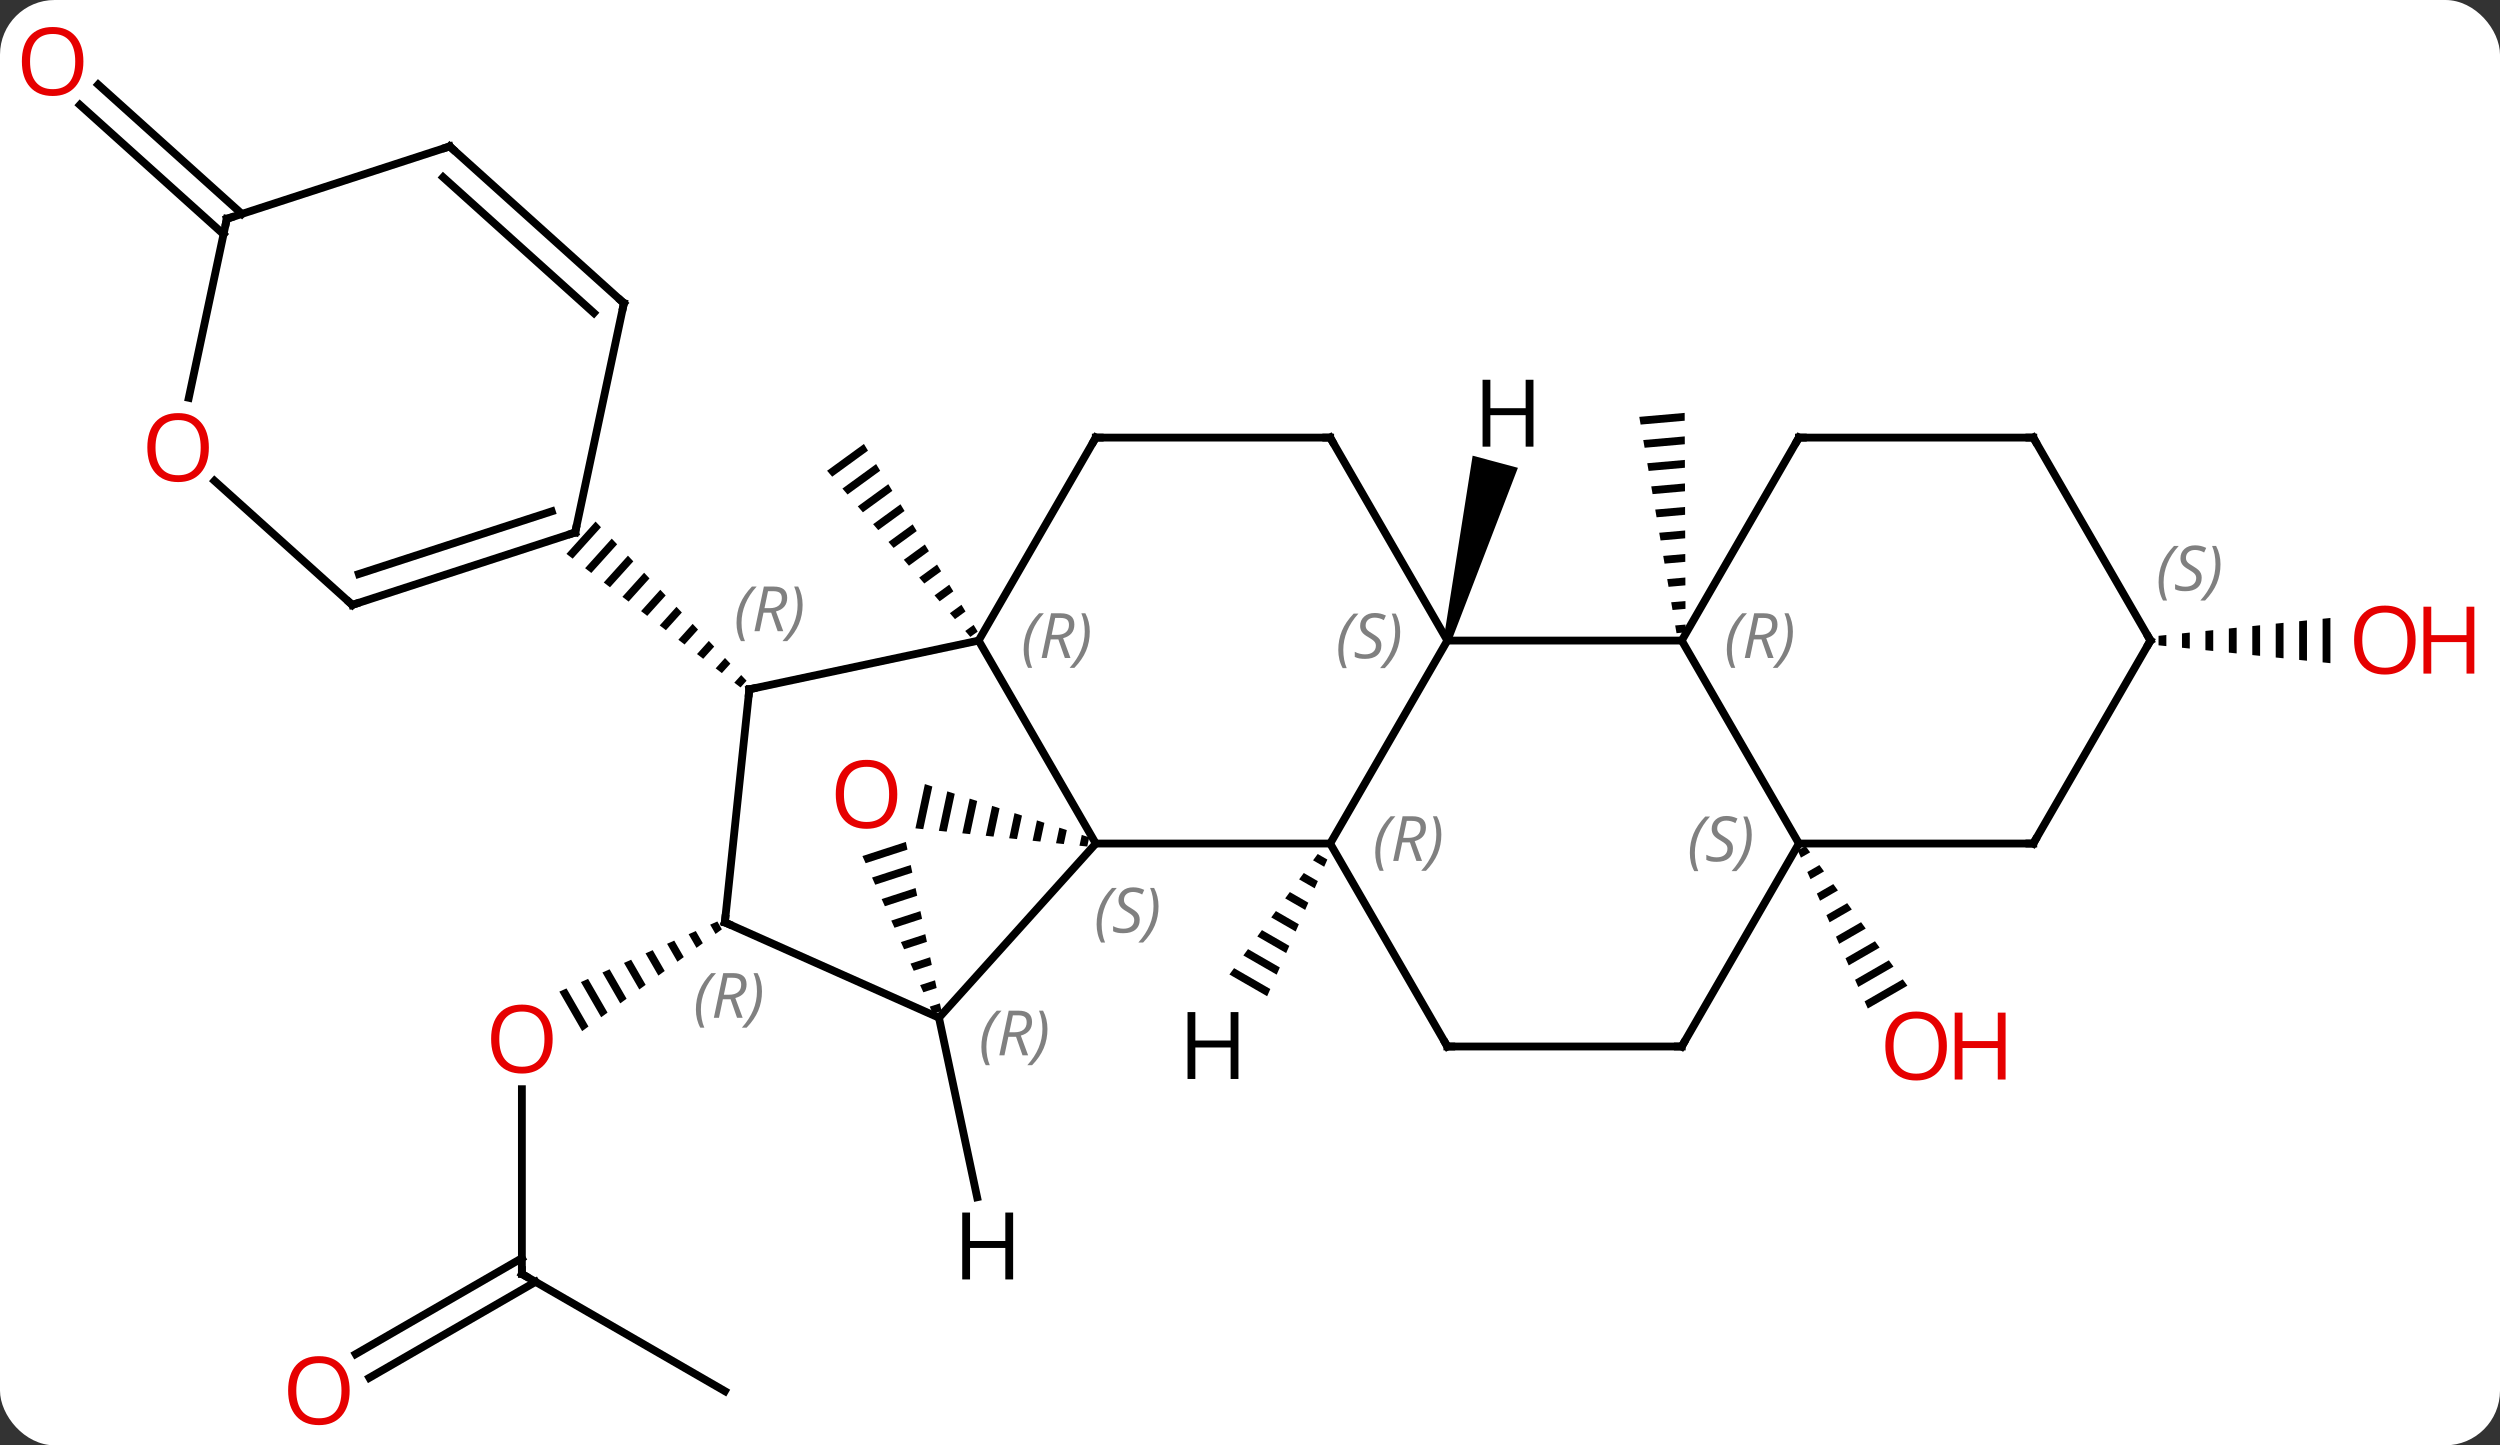 <svg width="320" viewBox="0 0 320 185" style="fill-opacity:1; color-rendering:auto; color-interpolation:auto; text-rendering:auto; stroke:black; stroke-linecap:square; stroke-miterlimit:10; shape-rendering:auto; stroke-opacity:1; fill:black; stroke-dasharray:none; font-weight:normal; stroke-width:1; font-family:'Open Sans'; font-style:normal; stroke-linejoin:miter; font-size:12; stroke-dashoffset:0; image-rendering:auto;" height="185" class="cas-substance-image" xmlns:xlink="http://www.w3.org/1999/xlink" xmlns="http://www.w3.org/2000/svg"><rect x="0" y="0" width="320" height="185" fill="#333333" stroke="none"/><svg class="cas-substance-single-component"><rect y="0" x="0" width="320" stroke="none" ry="7" rx="7" height="185" fill="white" class="cas-substance-group"/><svg y="0" x="0" width="320" viewBox="0 0 320 185" style="fill:black;" height="185" class="cas-substance-single-component-image"><svg><g><g transform="translate(156,93)" style="text-rendering:geometricPrecision; color-rendering:optimizeQuality; color-interpolation:linearRGB; stroke-linecap:butt; image-rendering:optimizeQuality;"><path style="stroke:none;" d="M-45.419 -36.173 L-50.135 -32.743 L-50.135 -32.743 L-49.48 -31.983 L-49.48 -31.983 L-44.899 -35.316 L-44.899 -35.316 L-45.419 -36.173 ZM-43.858 -33.6 L-48.17 -30.464 L-48.17 -30.464 L-47.515 -29.704 L-47.515 -29.704 L-43.338 -32.743 L-43.338 -32.743 L-43.858 -33.6 ZM-42.298 -31.027 L-46.205 -28.185 L-46.205 -28.185 L-45.55 -27.425 L-41.778 -30.17 L-42.298 -31.027 ZM-40.737 -28.454 L-44.24 -25.906 L-43.586 -25.146 L-43.586 -25.146 L-40.217 -27.597 L-40.737 -28.454 ZM-39.177 -25.881 L-42.276 -23.627 L-41.621 -22.867 L-41.621 -22.867 L-38.657 -25.024 L-39.177 -25.881 ZM-37.616 -23.308 L-40.311 -21.348 L-40.311 -21.348 L-39.656 -20.588 L-37.096 -22.451 L-37.616 -23.308 ZM-36.056 -20.735 L-38.346 -19.069 L-38.346 -19.069 L-37.691 -18.309 L-35.535 -19.878 L-35.535 -19.878 L-36.056 -20.735 ZM-34.495 -18.162 L-36.382 -16.79 L-35.727 -16.03 L-33.975 -17.305 L-34.495 -18.162 ZM-32.935 -15.589 L-34.417 -14.511 L-33.762 -13.751 L-32.414 -14.732 L-32.935 -15.589 ZM-31.374 -13.016 L-32.452 -12.232 L-31.797 -11.473 L-30.854 -12.159 L-30.854 -12.159 L-31.374 -13.016 Z"/><line y2="70.065" y1="46.417" x2="-89.199" x1="-89.199" style="fill:none;"/><path style="stroke:none;" d="M-64.18 24.948 L-65.099 25.356 L-64.412 26.549 L-64.412 26.549 L-63.598 25.956 L-64.18 24.948 ZM-66.938 26.172 L-67.857 26.58 L-66.851 28.325 L-66.038 27.733 L-66.938 26.172 ZM-69.696 27.397 L-70.615 27.805 L-69.291 30.102 L-68.478 29.509 L-69.696 27.397 ZM-72.454 28.621 L-73.373 29.029 L-71.731 31.878 L-70.917 31.286 L-72.454 28.621 ZM-75.212 29.846 L-76.131 30.254 L-76.131 30.254 L-74.17 33.654 L-73.357 33.062 L-73.357 33.062 L-75.212 29.846 ZM-77.97 31.07 L-78.889 31.478 L-76.61 35.431 L-76.61 35.431 L-75.797 34.839 L-77.97 31.07 ZM-80.728 32.295 L-81.647 32.703 L-81.647 32.703 L-79.05 37.208 L-78.236 36.615 L-78.236 36.615 L-80.728 32.295 ZM-83.486 33.519 L-84.405 33.927 L-84.405 33.927 L-81.489 38.984 L-81.489 38.984 L-80.676 38.392 L-83.486 33.519 Z"/><line y2="85.065" y1="70.065" x2="-63.219" x1="-89.199" style="fill:none;"/><line y2="80.324" y1="68.044" x2="-110.469" x1="-89.199" style="fill:none;"/><line y2="83.355" y1="71.075" x2="-108.719" x1="-87.449" style="fill:none;"/><path style="stroke:none;" d="M59.639 -40.151 L53.828 -39.642 L53.828 -39.642 L53.998 -38.653 L53.998 -38.653 L59.643 -39.148 L59.643 -39.148 L59.639 -40.151 ZM59.651 -37.141 L54.338 -36.675 L54.338 -36.675 L54.509 -35.686 L54.509 -35.686 L59.656 -36.137 L59.656 -36.137 L59.651 -37.141 ZM59.664 -34.13 L54.849 -33.708 L54.849 -33.708 L55.019 -32.719 L55.019 -32.719 L59.668 -33.127 L59.668 -33.127 L59.664 -34.13 ZM59.676 -31.12 L55.36 -30.741 L55.36 -30.741 L55.53 -29.753 L55.53 -29.753 L59.681 -30.116 L59.681 -30.116 L59.676 -31.12 ZM59.689 -28.11 L55.87 -27.775 L55.87 -27.775 L56.041 -26.786 L56.041 -26.786 L59.693 -27.106 L59.693 -27.106 L59.689 -28.11 ZM59.702 -25.099 L56.381 -24.808 L56.381 -24.808 L56.551 -23.819 L56.551 -23.819 L59.706 -24.096 L59.706 -24.096 L59.702 -25.099 ZM59.714 -22.089 L56.892 -21.841 L56.892 -21.841 L57.062 -20.852 L57.062 -20.852 L59.718 -21.085 L59.718 -21.085 L59.714 -22.089 ZM59.727 -19.078 L57.402 -18.875 L57.402 -18.875 L57.572 -17.886 L57.572 -17.886 L59.731 -18.075 L59.731 -18.075 L59.727 -19.078 ZM59.739 -16.068 L57.913 -15.908 L57.913 -15.908 L58.083 -14.919 L58.083 -14.919 L59.743 -15.065 L59.743 -15.065 L59.739 -16.068 ZM59.752 -13.058 L58.423 -12.941 L58.423 -12.941 L58.594 -11.952 L58.594 -11.952 L59.756 -12.054 L59.752 -13.058 Z"/><path style="stroke:none;" d="M75.106 15.286 L74.111 15.86 L74.519 16.78 L75.699 16.099 L75.106 15.286 ZM76.884 17.725 L75.334 18.619 L75.741 19.539 L77.477 18.538 L76.884 17.725 ZM78.663 20.163 L76.556 21.378 L76.964 22.298 L79.255 20.976 L78.663 20.163 ZM80.441 22.602 L77.779 24.137 L77.779 24.137 L78.186 25.057 L81.034 23.415 L80.441 22.602 ZM82.219 25.041 L79.002 26.896 L79.409 27.816 L82.812 25.854 L82.219 25.041 ZM83.998 27.479 L80.224 29.655 L80.224 29.655 L80.632 30.575 L84.591 28.292 L83.998 27.479 ZM85.776 29.918 L81.447 32.414 L81.447 32.414 L81.854 33.334 L86.369 30.731 L85.776 29.918 ZM87.555 32.356 L82.669 35.174 L83.077 36.093 L83.077 36.093 L88.148 33.169 L88.148 33.169 L87.555 32.356 Z"/><line y2="-63.016" y1="-79.568" x2="-127.386" x1="-145.772" style="fill:none;"/><line y2="-65.617" y1="-82.169" x2="-125.044" x1="-143.43" style="fill:none;"/><path style="stroke:none;" d="M121.293 -11.718 L120.293 -11.614 L120.293 -10.4 L120.293 -10.4 L121.293 -10.296 L121.293 -10.296 L121.293 -11.718 ZM124.293 -12.03 L123.293 -11.926 L123.293 -10.088 L124.293 -9.984 L124.293 -12.03 ZM127.293 -12.341 L126.293 -12.238 L126.293 -9.777 L127.293 -9.673 L127.293 -12.341 ZM130.293 -12.653 L129.293 -12.549 L129.293 -9.465 L130.293 -9.361 L130.293 -12.653 ZM133.293 -12.965 L132.293 -12.861 L132.293 -9.153 L133.293 -9.049 L133.293 -12.965 ZM136.293 -13.277 L135.293 -13.173 L135.293 -8.841 L136.293 -8.738 L136.293 -13.277 ZM139.293 -13.588 L138.293 -13.484 L138.293 -8.53 L139.293 -8.426 L139.293 -13.588 ZM142.293 -13.9 L141.293 -13.796 L141.293 -8.218 L142.293 -8.114 L142.293 -13.9 Z"/><line y2="37.269" y1="14.973" x2="-35.814" x1="-15.738" style="fill:none;"/><line y2="-11.007" y1="14.973" x2="-30.738" x1="-15.738" style="fill:none;"/><line y2="14.973" y1="14.973" x2="14.262" x1="-15.738" style="fill:none;"/><path style="stroke:none;" d="M-37.616 7.362 L-38.825 13.028 L-38.825 13.028 L-37.825 13.134 L-37.825 13.134 L-36.66 7.672 L-37.616 7.362 ZM-34.747 8.292 L-35.825 13.345 L-35.825 13.345 L-34.826 13.451 L-33.791 8.601 L-34.747 8.292 ZM-31.878 9.221 L-32.826 13.663 L-31.826 13.769 L-31.826 13.769 L-30.922 9.531 L-31.878 9.221 ZM-29.01 10.15 L-29.827 13.981 L-29.827 13.981 L-28.827 14.087 L-28.827 14.087 L-28.053 10.46 L-29.01 10.15 ZM-26.141 11.08 L-26.828 14.299 L-26.828 14.299 L-25.828 14.404 L-25.828 14.404 L-25.185 11.39 L-26.141 11.08 ZM-23.272 12.009 L-23.828 14.616 L-23.828 14.616 L-22.829 14.722 L-22.829 14.722 L-22.316 12.319 L-22.316 12.319 L-23.272 12.009 ZM-20.404 12.939 L-20.829 14.934 L-20.829 14.934 L-19.829 15.04 L-19.829 15.04 L-19.447 13.248 L-19.447 13.248 L-20.404 12.939 ZM-17.535 13.868 L-17.83 15.252 L-17.83 15.252 L-16.83 15.357 L-16.83 15.357 L-16.578 14.178 L-16.578 14.178 L-17.535 13.868 Z"/><path style="stroke:none;" d="M-40.051 14.766 L-45.611 16.574 L-45.201 17.492 L-45.201 17.492 L-39.843 15.75 L-40.051 14.766 ZM-39.428 17.718 L-44.38 19.328 L-43.97 20.246 L-43.97 20.246 L-39.221 18.701 L-39.221 18.701 L-39.428 17.718 ZM-38.806 20.669 L-43.149 22.082 L-43.149 22.082 L-42.738 23 L-38.599 21.653 L-38.599 21.653 L-38.806 20.669 ZM-38.184 23.621 L-41.918 24.836 L-41.918 24.836 L-41.507 25.754 L-41.507 25.754 L-37.976 24.605 L-38.184 23.621 ZM-37.561 26.573 L-40.686 27.59 L-40.276 28.508 L-40.276 28.508 L-37.354 27.557 L-37.561 26.573 ZM-36.939 29.525 L-39.455 30.344 L-39.455 30.344 L-39.045 31.262 L-39.045 31.262 L-36.731 30.509 L-36.731 30.509 L-36.939 29.525 ZM-36.316 32.477 L-38.224 33.097 L-38.224 33.097 L-37.813 34.015 L-37.813 34.015 L-36.109 33.461 L-36.109 33.461 L-36.316 32.477 ZM-35.694 35.429 L-36.992 35.851 L-36.992 35.851 L-36.582 36.769 L-36.582 36.769 L-35.486 36.413 L-35.486 36.413 L-35.694 35.429 Z"/><line y2="25.065" y1="37.269" x2="-63.219" x1="-35.814" style="fill:none;"/><line y2="-4.77" y1="-11.007" x2="-60.084" x1="-30.738" style="fill:none;"/><line y2="-36.987" y1="-11.007" x2="-15.738" x1="-30.738" style="fill:none;"/><line y2="-11.007" y1="14.973" x2="29.262" x1="14.262" style="fill:none;"/><line y2="40.953" y1="14.973" x2="29.262" x1="14.262" style="fill:none;"/><line y2="-4.77" y1="25.065" x2="-60.084" x1="-63.219" style="fill:none;"/><path style="stroke:none;" d="M-79.767 -26.24 L-83.494 -22.102 L-82.698 -21.492 L-79.077 -25.512 L-79.767 -26.24 ZM-77.696 -24.057 L-81.107 -20.271 L-80.311 -19.66 L-77.006 -23.33 L-77.696 -24.057 ZM-75.625 -21.875 L-78.72 -18.439 L-78.72 -18.439 L-77.924 -17.829 L-74.935 -21.147 L-74.935 -21.147 L-75.625 -21.875 ZM-73.555 -19.692 L-76.333 -16.608 L-75.537 -15.997 L-72.864 -18.964 L-73.555 -19.692 ZM-71.484 -17.509 L-73.945 -14.776 L-73.15 -14.166 L-73.15 -14.166 L-70.793 -16.782 L-71.484 -17.509 ZM-69.413 -15.327 L-71.558 -12.945 L-70.763 -12.334 L-68.722 -14.599 L-69.413 -15.327 ZM-67.342 -13.144 L-69.171 -11.113 L-68.375 -10.503 L-66.652 -12.416 L-67.342 -13.144 ZM-65.271 -10.961 L-66.784 -9.282 L-65.988 -8.671 L-65.988 -8.671 L-64.581 -10.234 L-65.271 -10.961 ZM-63.2 -8.779 L-64.397 -7.45 L-63.601 -6.84 L-62.51 -8.051 L-63.2 -8.779 ZM-61.129 -6.596 L-62.01 -5.619 L-61.214 -5.008 L-61.214 -5.008 L-60.439 -5.869 L-60.439 -5.869 L-61.129 -6.596 Z"/><line y2="-36.987" y1="-36.987" x2="14.262" x1="-15.738" style="fill:none;"/><line y2="-36.987" y1="-11.007" x2="14.262" x1="29.262" style="fill:none;"/><line y2="-11.007" y1="-11.007" x2="59.262" x1="29.262" style="fill:none;"/><line y2="40.953" y1="40.953" x2="59.262" x1="29.262" style="fill:none;"/><line y2="14.973" y1="-11.007" x2="74.262" x1="59.262" style="fill:none;"/><line y2="-36.987" y1="-11.007" x2="74.262" x1="59.262" style="fill:none;"/><line y2="14.973" y1="40.953" x2="74.262" x1="59.262" style="fill:none;"/><line y2="14.973" y1="14.973" x2="104.262" x1="74.262" style="fill:none;"/><line y2="-36.987" y1="-36.987" x2="104.262" x1="74.262" style="fill:none;"/><line y2="-11.007" y1="14.973" x2="119.262" x1="104.262" style="fill:none;"/><line y2="-11.007" y1="-36.987" x2="119.262" x1="104.262" style="fill:none;"/><line y2="-54.189" y1="-24.843" x2="-76.14" x1="-82.377" style="fill:none;"/><line y2="-15.573" y1="-24.843" x2="-110.91" x1="-82.377" style="fill:none;"/><line y2="-19.526" y1="-27.547" x2="-110.07" x1="-85.38" style="fill:none;"/><line y2="-74.262" y1="-54.189" x2="-98.436" x1="-76.14" style="fill:none;"/><line y2="-70.309" y1="-52.94" x2="-99.276" x1="-79.984" style="fill:none;"/><line y2="-31.449" y1="-15.573" x2="-128.542" x1="-110.91" style="fill:none;"/><line y2="-64.992" y1="-74.262" x2="-126.966" x1="-98.436" style="fill:none;"/><line y2="-64.992" y1="-42.079" x2="-126.966" x1="-131.836" style="fill:none;"/><line y2="60.249" y1="37.269" x2="-30.929" x1="-35.814" style="fill:none;"/><path style="stroke:none;" d="M12.666 16.311 L12.071 17.122 L12.071 17.122 L13.496 17.944 L13.496 17.944 L13.902 17.024 L13.902 17.024 L12.666 16.311 ZM10.882 18.746 L10.287 19.558 L10.287 19.558 L12.279 20.707 L12.685 19.786 L12.685 19.786 L10.882 18.746 ZM9.097 21.181 L8.503 21.993 L11.063 23.469 L11.063 23.469 L11.468 22.548 L11.468 22.548 L9.097 21.181 ZM7.313 23.616 L6.718 24.428 L6.718 24.428 L9.846 26.232 L10.251 25.311 L10.251 25.311 L7.313 23.616 ZM5.529 26.052 L4.934 26.863 L4.934 26.863 L8.629 28.994 L8.629 28.994 L9.034 28.073 L9.034 28.073 L5.529 26.052 ZM3.745 28.487 L3.15 29.299 L3.15 29.299 L7.412 31.756 L7.412 31.756 L7.818 30.836 L7.818 30.836 L3.745 28.487 ZM1.961 30.922 L1.366 31.734 L1.366 31.734 L6.195 34.519 L6.195 34.519 L6.601 33.598 L6.601 33.598 L1.961 30.922 Z"/><path style="stroke:none;" d="M29.745 -10.878 L28.779 -11.136 L32.497 -34.672 L38.293 -33.12 Z"/></g><g transform="translate(156,93)" style="fill:rgb(230,0,0); text-rendering:geometricPrecision; color-rendering:optimizeQuality; image-rendering:optimizeQuality; font-family:'Open Sans'; stroke:rgb(230,0,0); color-interpolation:linearRGB;"><path style="stroke:none;" d="M-85.261 39.995 Q-85.261 42.057 -86.301 43.237 Q-87.34 44.417 -89.183 44.417 Q-91.074 44.417 -92.105 43.252 Q-93.136 42.088 -93.136 39.979 Q-93.136 37.885 -92.105 36.737 Q-91.074 35.588 -89.183 35.588 Q-87.324 35.588 -86.293 36.76 Q-85.261 37.932 -85.261 39.995 ZM-92.09 39.995 Q-92.09 41.729 -91.347 42.635 Q-90.605 43.542 -89.183 43.542 Q-87.761 43.542 -87.035 42.643 Q-86.308 41.745 -86.308 39.995 Q-86.308 38.26 -87.035 37.37 Q-87.761 36.479 -89.183 36.479 Q-90.605 36.479 -91.347 37.377 Q-92.09 38.276 -92.09 39.995 Z"/></g><g transform="translate(156,93)" style="stroke-linecap:butt; text-rendering:geometricPrecision; color-rendering:optimizeQuality; image-rendering:optimizeQuality; font-family:'Open Sans'; color-interpolation:linearRGB; stroke-miterlimit:5;"><path style="fill:none;" d="M-89.199 69.565 L-89.199 70.065 L-88.766 70.315"/><path style="fill:rgb(230,0,0); stroke:none;" d="M-111.245 84.995 Q-111.245 87.057 -112.284 88.237 Q-113.323 89.417 -115.166 89.417 Q-117.057 89.417 -118.088 88.252 Q-119.12 87.088 -119.12 84.979 Q-119.12 82.885 -118.088 81.737 Q-117.057 80.588 -115.166 80.588 Q-113.307 80.588 -112.276 81.76 Q-111.245 82.932 -111.245 84.995 ZM-118.073 84.995 Q-118.073 86.729 -117.33 87.635 Q-116.588 88.542 -115.166 88.542 Q-113.745 88.542 -113.018 87.643 Q-112.291 86.745 -112.291 84.995 Q-112.291 83.26 -113.018 82.37 Q-113.745 81.479 -115.166 81.479 Q-116.588 81.479 -117.33 82.377 Q-118.073 83.276 -118.073 84.995 Z"/><path style="fill:rgb(230,0,0); stroke:none;" d="M93.2 40.883 Q93.2 42.945 92.16 44.125 Q91.121 45.305 89.278 45.305 Q87.387 45.305 86.356 44.141 Q85.325 42.976 85.325 40.867 Q85.325 38.773 86.356 37.625 Q87.387 36.476 89.278 36.476 Q91.137 36.476 92.168 37.648 Q93.2 38.82 93.2 40.883 ZM86.371 40.883 Q86.371 42.617 87.114 43.523 Q87.856 44.43 89.278 44.43 Q90.7 44.43 91.426 43.531 Q92.153 42.633 92.153 40.883 Q92.153 39.148 91.426 38.258 Q90.7 37.367 89.278 37.367 Q87.856 37.367 87.114 38.266 Q86.371 39.164 86.371 40.883 Z"/><path style="fill:rgb(230,0,0); stroke:none;" d="M100.715 45.18 L99.715 45.18 L99.715 41.148 L95.2 41.148 L95.2 45.18 L94.2 45.18 L94.2 36.617 L95.2 36.617 L95.2 40.258 L99.715 40.258 L99.715 36.617 L100.715 36.617 L100.715 45.18 Z"/><path style="fill:rgb(230,0,0); stroke:none;" d="M-145.325 -85.135 Q-145.325 -83.073 -146.364 -81.893 Q-147.403 -80.713 -149.246 -80.713 Q-151.137 -80.713 -152.168 -81.877 Q-153.2 -83.042 -153.2 -85.151 Q-153.2 -87.245 -152.168 -88.393 Q-151.137 -89.542 -149.246 -89.542 Q-147.387 -89.542 -146.356 -88.37 Q-145.325 -87.198 -145.325 -85.135 ZM-152.153 -85.135 Q-152.153 -83.401 -151.41 -82.495 Q-150.668 -81.588 -149.246 -81.588 Q-147.825 -81.588 -147.098 -82.487 Q-146.371 -83.385 -146.371 -85.135 Q-146.371 -86.87 -147.098 -87.76 Q-147.825 -88.651 -149.246 -88.651 Q-150.668 -88.651 -151.41 -87.752 Q-152.153 -86.854 -152.153 -85.135 Z"/><path style="fill:rgb(230,0,0); stroke:none;" d="M153.2 -11.077 Q153.2 -9.015 152.16 -7.835 Q151.121 -6.655 149.278 -6.655 Q147.387 -6.655 146.356 -7.819 Q145.325 -8.984 145.325 -11.093 Q145.325 -13.187 146.356 -14.335 Q147.387 -15.484 149.278 -15.484 Q151.137 -15.484 152.168 -14.312 Q153.2 -13.14 153.2 -11.077 ZM146.371 -11.077 Q146.371 -9.343 147.114 -8.437 Q147.856 -7.53 149.278 -7.53 Q150.7 -7.53 151.426 -8.429 Q152.153 -9.327 152.153 -11.077 Q152.153 -12.812 151.426 -13.702 Q150.7 -14.593 149.278 -14.593 Q147.856 -14.593 147.114 -13.694 Q146.371 -12.796 146.371 -11.077 Z"/><path style="fill:rgb(230,0,0); stroke:none;" d="M160.715 -6.78 L159.715 -6.78 L159.715 -10.812 L155.2 -10.812 L155.2 -6.78 L154.2 -6.78 L154.2 -15.343 L155.2 -15.343 L155.2 -11.702 L159.715 -11.702 L159.715 -15.343 L160.715 -15.343 L160.715 -6.78 Z"/></g><g transform="translate(156,93)" style="stroke-linecap:butt; font-size:8px; fill:gray; text-rendering:geometricPrecision; image-rendering:optimizeQuality; color-rendering:optimizeQuality; font-family:'Open Sans'; font-style:italic; stroke:gray; color-interpolation:linearRGB; stroke-miterlimit:5;"><path style="stroke:none;" d="M-15.632 25.312 Q-15.632 23.983 -15.163 22.858 Q-14.694 21.733 -13.663 20.655 L-13.053 20.655 Q-14.022 21.718 -14.507 22.89 Q-14.991 24.062 -14.991 25.296 Q-14.991 26.624 -14.553 27.64 L-15.069 27.64 Q-15.632 26.608 -15.632 25.312 ZM-10.116 24.718 Q-10.116 25.546 -10.663 25.999 Q-11.21 26.452 -12.21 26.452 Q-12.616 26.452 -12.928 26.398 Q-13.241 26.343 -13.522 26.202 L-13.522 25.546 Q-12.897 25.874 -12.194 25.874 Q-11.569 25.874 -11.194 25.577 Q-10.819 25.28 -10.819 24.765 Q-10.819 24.452 -11.022 24.226 Q-11.225 23.999 -11.788 23.671 Q-12.382 23.343 -12.608 23.015 Q-12.835 22.687 -12.835 22.233 Q-12.835 21.499 -12.319 21.038 Q-11.803 20.577 -10.96 20.577 Q-10.585 20.577 -10.249 20.655 Q-9.913 20.733 -9.538 20.905 L-9.803 21.499 Q-10.053 21.343 -10.374 21.257 Q-10.694 21.171 -10.96 21.171 Q-11.491 21.171 -11.811 21.444 Q-12.132 21.718 -12.132 22.187 Q-12.132 22.39 -12.061 22.538 Q-11.991 22.687 -11.85 22.819 Q-11.71 22.952 -11.288 23.202 Q-10.725 23.546 -10.522 23.741 Q-10.319 23.937 -10.218 24.171 Q-10.116 24.405 -10.116 24.718 ZM-7.71 22.999 Q-7.71 24.327 -8.186 25.46 Q-8.663 26.593 -9.678 27.64 L-10.288 27.64 Q-8.35 25.483 -8.35 22.999 Q-8.35 21.671 -8.788 20.655 L-8.272 20.655 Q-7.71 21.718 -7.71 22.999 Z"/><path style="stroke:none;" d="M-30.383 41.021 Q-30.383 39.693 -29.915 38.568 Q-29.446 37.443 -28.415 36.365 L-27.805 36.365 Q-28.774 37.428 -29.258 38.599 Q-29.743 39.771 -29.743 41.006 Q-29.743 42.334 -29.305 43.349 L-29.821 43.349 Q-30.383 42.318 -30.383 41.021 ZM-26.93 39.709 L-27.43 42.084 L-28.086 42.084 L-26.883 36.365 L-25.633 36.365 Q-23.899 36.365 -23.899 37.803 Q-23.899 39.162 -25.336 39.553 L-24.399 42.084 L-25.118 42.084 L-25.946 39.709 L-26.93 39.709 ZM-26.352 36.959 Q-26.743 38.881 -26.805 39.131 L-26.149 39.131 Q-25.399 39.131 -24.993 38.803 Q-24.586 38.474 -24.586 37.849 Q-24.586 37.381 -24.844 37.17 Q-25.102 36.959 -25.696 36.959 L-26.352 36.959 ZM-21.926 38.709 Q-21.926 40.037 -22.403 41.17 Q-22.879 42.303 -23.895 43.349 L-24.504 43.349 Q-22.567 41.193 -22.567 38.709 Q-22.567 37.381 -23.004 36.365 L-22.489 36.365 Q-21.926 37.428 -21.926 38.709 Z"/><path style="stroke:none;" d="M-24.966 -9.843 Q-24.966 -11.171 -24.498 -12.296 Q-24.029 -13.421 -22.998 -14.499 L-22.388 -14.499 Q-23.357 -13.437 -23.841 -12.265 Q-24.326 -11.093 -24.326 -9.859 Q-24.326 -8.53 -23.888 -7.515 L-24.404 -7.515 Q-24.966 -8.546 -24.966 -9.843 ZM-21.513 -11.155 L-22.013 -8.78 L-22.67 -8.78 L-21.466 -14.499 L-20.216 -14.499 Q-18.482 -14.499 -18.482 -13.062 Q-18.482 -11.702 -19.92 -11.312 L-18.982 -8.78 L-19.701 -8.78 L-20.529 -11.155 L-21.513 -11.155 ZM-20.935 -13.905 Q-21.326 -11.984 -21.388 -11.734 L-20.732 -11.734 Q-19.982 -11.734 -19.576 -12.062 Q-19.17 -12.39 -19.17 -13.015 Q-19.17 -13.484 -19.427 -13.694 Q-19.685 -13.905 -20.279 -13.905 L-20.935 -13.905 ZM-16.509 -12.155 Q-16.509 -10.827 -16.986 -9.694 Q-17.463 -8.562 -18.478 -7.515 L-19.088 -7.515 Q-17.15 -9.671 -17.15 -12.155 Q-17.15 -13.484 -17.588 -14.499 L-17.072 -14.499 Q-16.509 -13.437 -16.509 -12.155 Z"/><path style="stroke:none;" d="M20.034 16.137 Q20.034 14.809 20.502 13.684 Q20.971 12.559 22.002 11.481 L22.612 11.481 Q21.643 12.543 21.159 13.715 Q20.674 14.887 20.674 16.121 Q20.674 17.45 21.112 18.465 L20.596 18.465 Q20.034 17.434 20.034 16.137 ZM23.487 14.825 L22.987 17.2 L22.33 17.2 L23.534 11.481 L24.784 11.481 Q26.518 11.481 26.518 12.918 Q26.518 14.278 25.08 14.668 L26.018 17.2 L25.299 17.2 L24.471 14.825 L23.487 14.825 ZM24.065 12.075 Q23.674 13.996 23.612 14.246 L24.268 14.246 Q25.018 14.246 25.424 13.918 Q25.83 13.59 25.83 12.965 Q25.83 12.496 25.573 12.286 Q25.315 12.075 24.721 12.075 L24.065 12.075 ZM28.491 13.825 Q28.491 15.153 28.014 16.285 Q27.537 17.418 26.522 18.465 L25.912 18.465 Q27.85 16.309 27.85 13.825 Q27.85 12.496 27.412 11.481 L27.928 11.481 Q28.491 12.543 28.491 13.825 Z"/></g><g transform="translate(156,93)" style="stroke-linecap:butt; fill:rgb(230,0,0); text-rendering:geometricPrecision; color-rendering:optimizeQuality; image-rendering:optimizeQuality; font-family:'Open Sans'; stroke:rgb(230,0,0); color-interpolation:linearRGB; stroke-miterlimit:5;"><path style="stroke:none;" d="M-41.147 8.666 Q-41.147 10.728 -42.186 11.908 Q-43.225 13.088 -45.068 13.088 Q-46.959 13.088 -47.99 11.924 Q-49.022 10.759 -49.022 8.65 Q-49.022 6.556 -47.99 5.408 Q-46.959 4.259 -45.068 4.259 Q-43.209 4.259 -42.178 5.431 Q-41.147 6.603 -41.147 8.666 ZM-47.975 8.666 Q-47.975 10.4 -47.232 11.306 Q-46.49 12.213 -45.068 12.213 Q-43.647 12.213 -42.92 11.314 Q-42.193 10.416 -42.193 8.666 Q-42.193 6.931 -42.92 6.041 Q-43.647 5.15 -45.068 5.15 Q-46.49 5.15 -47.232 6.048 Q-47.975 6.947 -47.975 8.666 Z"/><path style="fill:none; stroke:black;" d="M-62.762 25.268 L-63.219 25.065 L-63.167 24.568"/></g><g transform="translate(156,93)" style="stroke-linecap:butt; font-size:8px; fill:gray; text-rendering:geometricPrecision; image-rendering:optimizeQuality; color-rendering:optimizeQuality; font-family:'Open Sans'; font-style:italic; stroke:gray; color-interpolation:linearRGB; stroke-miterlimit:5;"><path style="stroke:none;" d="M-66.924 36.215 Q-66.924 34.887 -66.456 33.762 Q-65.987 32.637 -64.956 31.559 L-64.346 31.559 Q-65.315 32.622 -65.799 33.794 Q-66.284 34.965 -66.284 36.2 Q-66.284 37.528 -65.846 38.544 L-66.362 38.544 Q-66.924 37.512 -66.924 36.215 ZM-63.471 34.903 L-63.971 37.278 L-64.628 37.278 L-63.425 31.559 L-62.175 31.559 Q-60.44 31.559 -60.44 32.997 Q-60.44 34.356 -61.878 34.747 L-60.94 37.278 L-61.659 37.278 L-62.487 34.903 L-63.471 34.903 ZM-62.893 32.153 Q-63.284 34.075 -63.346 34.325 L-62.69 34.325 Q-61.94 34.325 -61.534 33.997 Q-61.128 33.669 -61.128 33.044 Q-61.128 32.575 -61.385 32.364 Q-61.643 32.153 -62.237 32.153 L-62.893 32.153 ZM-58.467 33.903 Q-58.467 35.231 -58.944 36.364 Q-59.421 37.497 -60.436 38.544 L-61.046 38.544 Q-59.108 36.387 -59.108 33.903 Q-59.108 32.575 -59.546 31.559 L-59.03 31.559 Q-58.467 32.622 -58.467 33.903 Z"/><path style="fill:none; stroke:black;" d="M-59.595 -4.874 L-60.084 -4.77 L-60.136 -4.273"/><path style="stroke:none;" d="M-61.724 -13.265 Q-61.724 -14.593 -61.255 -15.718 Q-60.787 -16.843 -59.755 -17.921 L-59.146 -17.921 Q-60.115 -16.859 -60.599 -15.687 Q-61.084 -14.515 -61.084 -13.281 Q-61.084 -11.953 -60.646 -10.937 L-61.162 -10.937 Q-61.724 -11.968 -61.724 -13.265 ZM-58.271 -14.578 L-58.771 -12.203 L-59.427 -12.203 L-58.224 -17.921 L-56.974 -17.921 Q-55.24 -17.921 -55.24 -16.484 Q-55.24 -15.124 -56.677 -14.734 L-55.74 -12.203 L-56.459 -12.203 L-57.287 -14.578 L-58.271 -14.578 ZM-57.693 -17.328 Q-58.084 -15.406 -58.146 -15.156 L-57.49 -15.156 Q-56.74 -15.156 -56.334 -15.484 Q-55.927 -15.812 -55.927 -16.437 Q-55.927 -16.906 -56.185 -17.117 Q-56.443 -17.328 -57.037 -17.328 L-57.693 -17.328 ZM-53.267 -15.578 Q-53.267 -14.249 -53.744 -13.117 Q-54.22 -11.984 -55.236 -10.937 L-55.845 -10.937 Q-53.908 -13.093 -53.908 -15.578 Q-53.908 -16.906 -54.345 -17.921 L-53.83 -17.921 Q-53.267 -16.859 -53.267 -15.578 Z"/><path style="fill:none; stroke:black;" d="M-15.988 -36.554 L-15.738 -36.987 L-15.238 -36.987"/><path style="stroke:none;" d="M15.301 -9.804 Q15.301 -11.132 15.77 -12.257 Q16.239 -13.382 17.27 -14.46 L17.879 -14.46 Q16.91 -13.398 16.426 -12.226 Q15.942 -11.054 15.942 -9.819 Q15.942 -8.491 16.379 -7.476 L15.864 -7.476 Q15.301 -8.507 15.301 -9.804 ZM20.817 -10.398 Q20.817 -9.569 20.27 -9.116 Q19.723 -8.663 18.723 -8.663 Q18.317 -8.663 18.004 -8.718 Q17.692 -8.773 17.41 -8.913 L17.41 -9.569 Q18.035 -9.241 18.739 -9.241 Q19.364 -9.241 19.739 -9.538 Q20.114 -9.835 20.114 -10.351 Q20.114 -10.663 19.91 -10.89 Q19.707 -11.116 19.145 -11.444 Q18.551 -11.773 18.325 -12.101 Q18.098 -12.429 18.098 -12.882 Q18.098 -13.616 18.614 -14.077 Q19.129 -14.538 19.973 -14.538 Q20.348 -14.538 20.684 -14.46 Q21.02 -14.382 21.395 -14.21 L21.129 -13.616 Q20.879 -13.773 20.559 -13.859 Q20.239 -13.944 19.973 -13.944 Q19.442 -13.944 19.121 -13.671 Q18.801 -13.398 18.801 -12.929 Q18.801 -12.726 18.871 -12.577 Q18.942 -12.429 19.082 -12.296 Q19.223 -12.163 19.645 -11.913 Q20.207 -11.569 20.41 -11.374 Q20.614 -11.179 20.715 -10.944 Q20.817 -10.71 20.817 -10.398 ZM23.223 -12.116 Q23.223 -10.788 22.746 -9.655 Q22.27 -8.523 21.254 -7.476 L20.645 -7.476 Q22.582 -9.632 22.582 -12.116 Q22.582 -13.444 22.145 -14.46 L22.66 -14.46 Q23.223 -13.398 23.223 -12.116 Z"/><path style="fill:none; stroke:black;" d="M29.012 40.52 L29.262 40.953 L29.762 40.953"/><path style="fill:none; stroke:black;" d="M13.762 -36.987 L14.262 -36.987 L14.512 -36.554"/><path style="stroke:none;" d="M65.034 -9.843 Q65.034 -11.171 65.502 -12.296 Q65.971 -13.421 67.002 -14.499 L67.612 -14.499 Q66.643 -13.437 66.159 -12.265 Q65.674 -11.093 65.674 -9.859 Q65.674 -8.53 66.112 -7.515 L65.596 -7.515 Q65.034 -8.546 65.034 -9.843 ZM68.487 -11.155 L67.987 -8.78 L67.33 -8.78 L68.534 -14.499 L69.784 -14.499 Q71.518 -14.499 71.518 -13.062 Q71.518 -11.702 70.08 -11.312 L71.018 -8.78 L70.299 -8.78 L69.471 -11.155 L68.487 -11.155 ZM69.065 -13.905 Q68.674 -11.984 68.612 -11.734 L69.268 -11.734 Q70.018 -11.734 70.424 -12.062 Q70.83 -12.39 70.83 -13.015 Q70.83 -13.484 70.573 -13.694 Q70.315 -13.905 69.721 -13.905 L69.065 -13.905 ZM73.49 -12.155 Q73.49 -10.827 73.014 -9.694 Q72.537 -8.562 71.522 -7.515 L70.912 -7.515 Q72.85 -9.671 72.85 -12.155 Q72.85 -13.484 72.412 -14.499 L72.928 -14.499 Q73.49 -13.437 73.49 -12.155 Z"/><path style="fill:none; stroke:black;" d="M58.762 40.953 L59.262 40.953 L59.512 40.52"/><path style="stroke:none;" d="M60.301 16.176 Q60.301 14.848 60.77 13.723 Q61.239 12.598 62.27 11.52 L62.879 11.52 Q61.91 12.582 61.426 13.754 Q60.942 14.926 60.942 16.16 Q60.942 17.489 61.379 18.504 L60.864 18.504 Q60.301 17.473 60.301 16.176 ZM65.817 15.582 Q65.817 16.41 65.27 16.864 Q64.723 17.317 63.723 17.317 Q63.317 17.317 63.004 17.262 Q62.692 17.207 62.41 17.067 L62.41 16.41 Q63.035 16.739 63.739 16.739 Q64.364 16.739 64.739 16.442 Q65.114 16.145 65.114 15.629 Q65.114 15.317 64.91 15.09 Q64.707 14.864 64.145 14.536 Q63.551 14.207 63.325 13.879 Q63.098 13.551 63.098 13.098 Q63.098 12.364 63.614 11.903 Q64.129 11.442 64.973 11.442 Q65.348 11.442 65.684 11.52 Q66.02 11.598 66.395 11.77 L66.129 12.364 Q65.879 12.207 65.559 12.121 Q65.239 12.036 64.973 12.036 Q64.442 12.036 64.121 12.309 Q63.801 12.582 63.801 13.051 Q63.801 13.254 63.871 13.403 Q63.942 13.551 64.082 13.684 Q64.223 13.817 64.645 14.067 Q65.207 14.411 65.41 14.606 Q65.614 14.801 65.715 15.036 Q65.817 15.27 65.817 15.582 ZM68.223 13.864 Q68.223 15.192 67.746 16.325 Q67.27 17.457 66.254 18.504 L65.645 18.504 Q67.582 16.348 67.582 13.864 Q67.582 12.536 67.145 11.52 L67.66 11.52 Q68.223 12.582 68.223 13.864 Z"/><path style="fill:none; stroke:black;" d="M74.012 -36.554 L74.262 -36.987 L74.762 -36.987"/><path style="fill:none; stroke:black;" d="M103.762 14.973 L104.262 14.973 L104.512 14.54"/><path style="fill:none; stroke:black;" d="M103.762 -36.987 L104.262 -36.987 L104.512 -36.554"/><path style="fill:none; stroke:black;" d="M119.012 -10.574 L119.262 -11.007 L119.012 -11.44"/><path style="stroke:none;" d="M120.301 -18.464 Q120.301 -19.792 120.77 -20.917 Q121.239 -22.042 122.27 -23.12 L122.879 -23.12 Q121.91 -22.058 121.426 -20.886 Q120.942 -19.714 120.942 -18.48 Q120.942 -17.152 121.379 -16.136 L120.864 -16.136 Q120.301 -17.167 120.301 -18.464 ZM125.817 -19.058 Q125.817 -18.23 125.27 -17.777 Q124.723 -17.323 123.723 -17.323 Q123.317 -17.323 123.004 -17.378 Q122.692 -17.433 122.41 -17.573 L122.41 -18.23 Q123.035 -17.902 123.739 -17.902 Q124.364 -17.902 124.739 -18.198 Q125.114 -18.495 125.114 -19.011 Q125.114 -19.323 124.91 -19.55 Q124.707 -19.777 124.145 -20.105 Q123.551 -20.433 123.325 -20.761 Q123.098 -21.089 123.098 -21.542 Q123.098 -22.277 123.614 -22.738 Q124.129 -23.198 124.973 -23.198 Q125.348 -23.198 125.684 -23.12 Q126.02 -23.042 126.395 -22.87 L126.129 -22.277 Q125.879 -22.433 125.559 -22.519 Q125.239 -22.605 124.973 -22.605 Q124.442 -22.605 124.121 -22.331 Q123.801 -22.058 123.801 -21.589 Q123.801 -21.386 123.871 -21.238 Q123.942 -21.089 124.082 -20.956 Q124.223 -20.823 124.645 -20.573 Q125.207 -20.23 125.41 -20.034 Q125.614 -19.839 125.715 -19.605 Q125.817 -19.37 125.817 -19.058 ZM128.223 -20.777 Q128.223 -19.448 127.746 -18.316 Q127.27 -17.183 126.254 -16.136 L125.645 -16.136 Q127.582 -18.292 127.582 -20.777 Q127.582 -22.105 127.145 -23.12 L127.66 -23.12 Q128.223 -22.058 128.223 -20.777 Z"/><path style="fill:none; stroke:black;" d="M-82.273 -25.332 L-82.377 -24.843 L-82.853 -24.689"/><path style="fill:none; stroke:black;" d="M-76.244 -53.7 L-76.14 -54.189 L-76.512 -54.523"/><path style="fill:none; stroke:black;" d="M-110.434 -15.727 L-110.91 -15.573 L-111.282 -15.908"/><path style="fill:none; stroke:black;" d="M-98.064 -73.927 L-98.436 -74.262 L-98.912 -74.108"/></g><g transform="translate(156,93)" style="stroke-linecap:butt; fill:rgb(230,0,0); text-rendering:geometricPrecision; color-rendering:optimizeQuality; image-rendering:optimizeQuality; font-family:'Open Sans'; stroke:rgb(230,0,0); color-interpolation:linearRGB; stroke-miterlimit:5;"><path style="stroke:none;" d="M-129.266 -35.716 Q-129.266 -33.654 -130.305 -32.474 Q-131.344 -31.294 -133.187 -31.294 Q-135.078 -31.294 -136.109 -32.459 Q-137.141 -33.623 -137.141 -35.732 Q-137.141 -37.826 -136.109 -38.974 Q-135.078 -40.123 -133.187 -40.123 Q-131.328 -40.123 -130.297 -38.951 Q-129.266 -37.779 -129.266 -35.716 ZM-136.094 -35.716 Q-136.094 -33.982 -135.351 -33.076 Q-134.609 -32.169 -133.187 -32.169 Q-131.766 -32.169 -131.039 -33.068 Q-130.312 -33.966 -130.312 -35.716 Q-130.312 -37.451 -131.039 -38.341 Q-131.766 -39.232 -133.187 -39.232 Q-134.609 -39.232 -135.351 -38.334 Q-136.094 -37.435 -136.094 -35.716 Z"/><path style="fill:none; stroke:black;" d="M-126.49 -65.147 L-126.966 -64.992 L-127.07 -64.503"/><path style="fill:black; stroke:none;" d="M-26.319 70.768 L-27.319 70.768 L-27.319 66.737 L-31.835 66.737 L-31.835 70.768 L-32.835 70.768 L-32.835 62.206 L-31.835 62.206 L-31.835 65.846 L-27.319 65.846 L-27.319 62.206 L-26.319 62.206 L-26.319 70.768 Z"/><path style="fill:black; stroke:none;" d="M2.52 45.109 L1.52 45.109 L1.52 41.078 L-2.996 41.078 L-2.996 45.109 L-3.996 45.109 L-3.996 36.547 L-2.996 36.547 L-2.996 40.187 L1.52 40.187 L1.52 36.547 L2.52 36.547 L2.52 45.109 Z"/><path style="fill:black; stroke:none;" d="M40.284 -35.828 L39.284 -35.828 L39.284 -39.859 L34.768 -39.859 L34.768 -35.828 L33.768 -35.828 L33.768 -44.39 L34.768 -44.39 L34.768 -40.75 L39.284 -40.75 L39.284 -44.39 L40.284 -44.39 L40.284 -35.828 Z"/></g></g></svg></svg></svg></svg>
